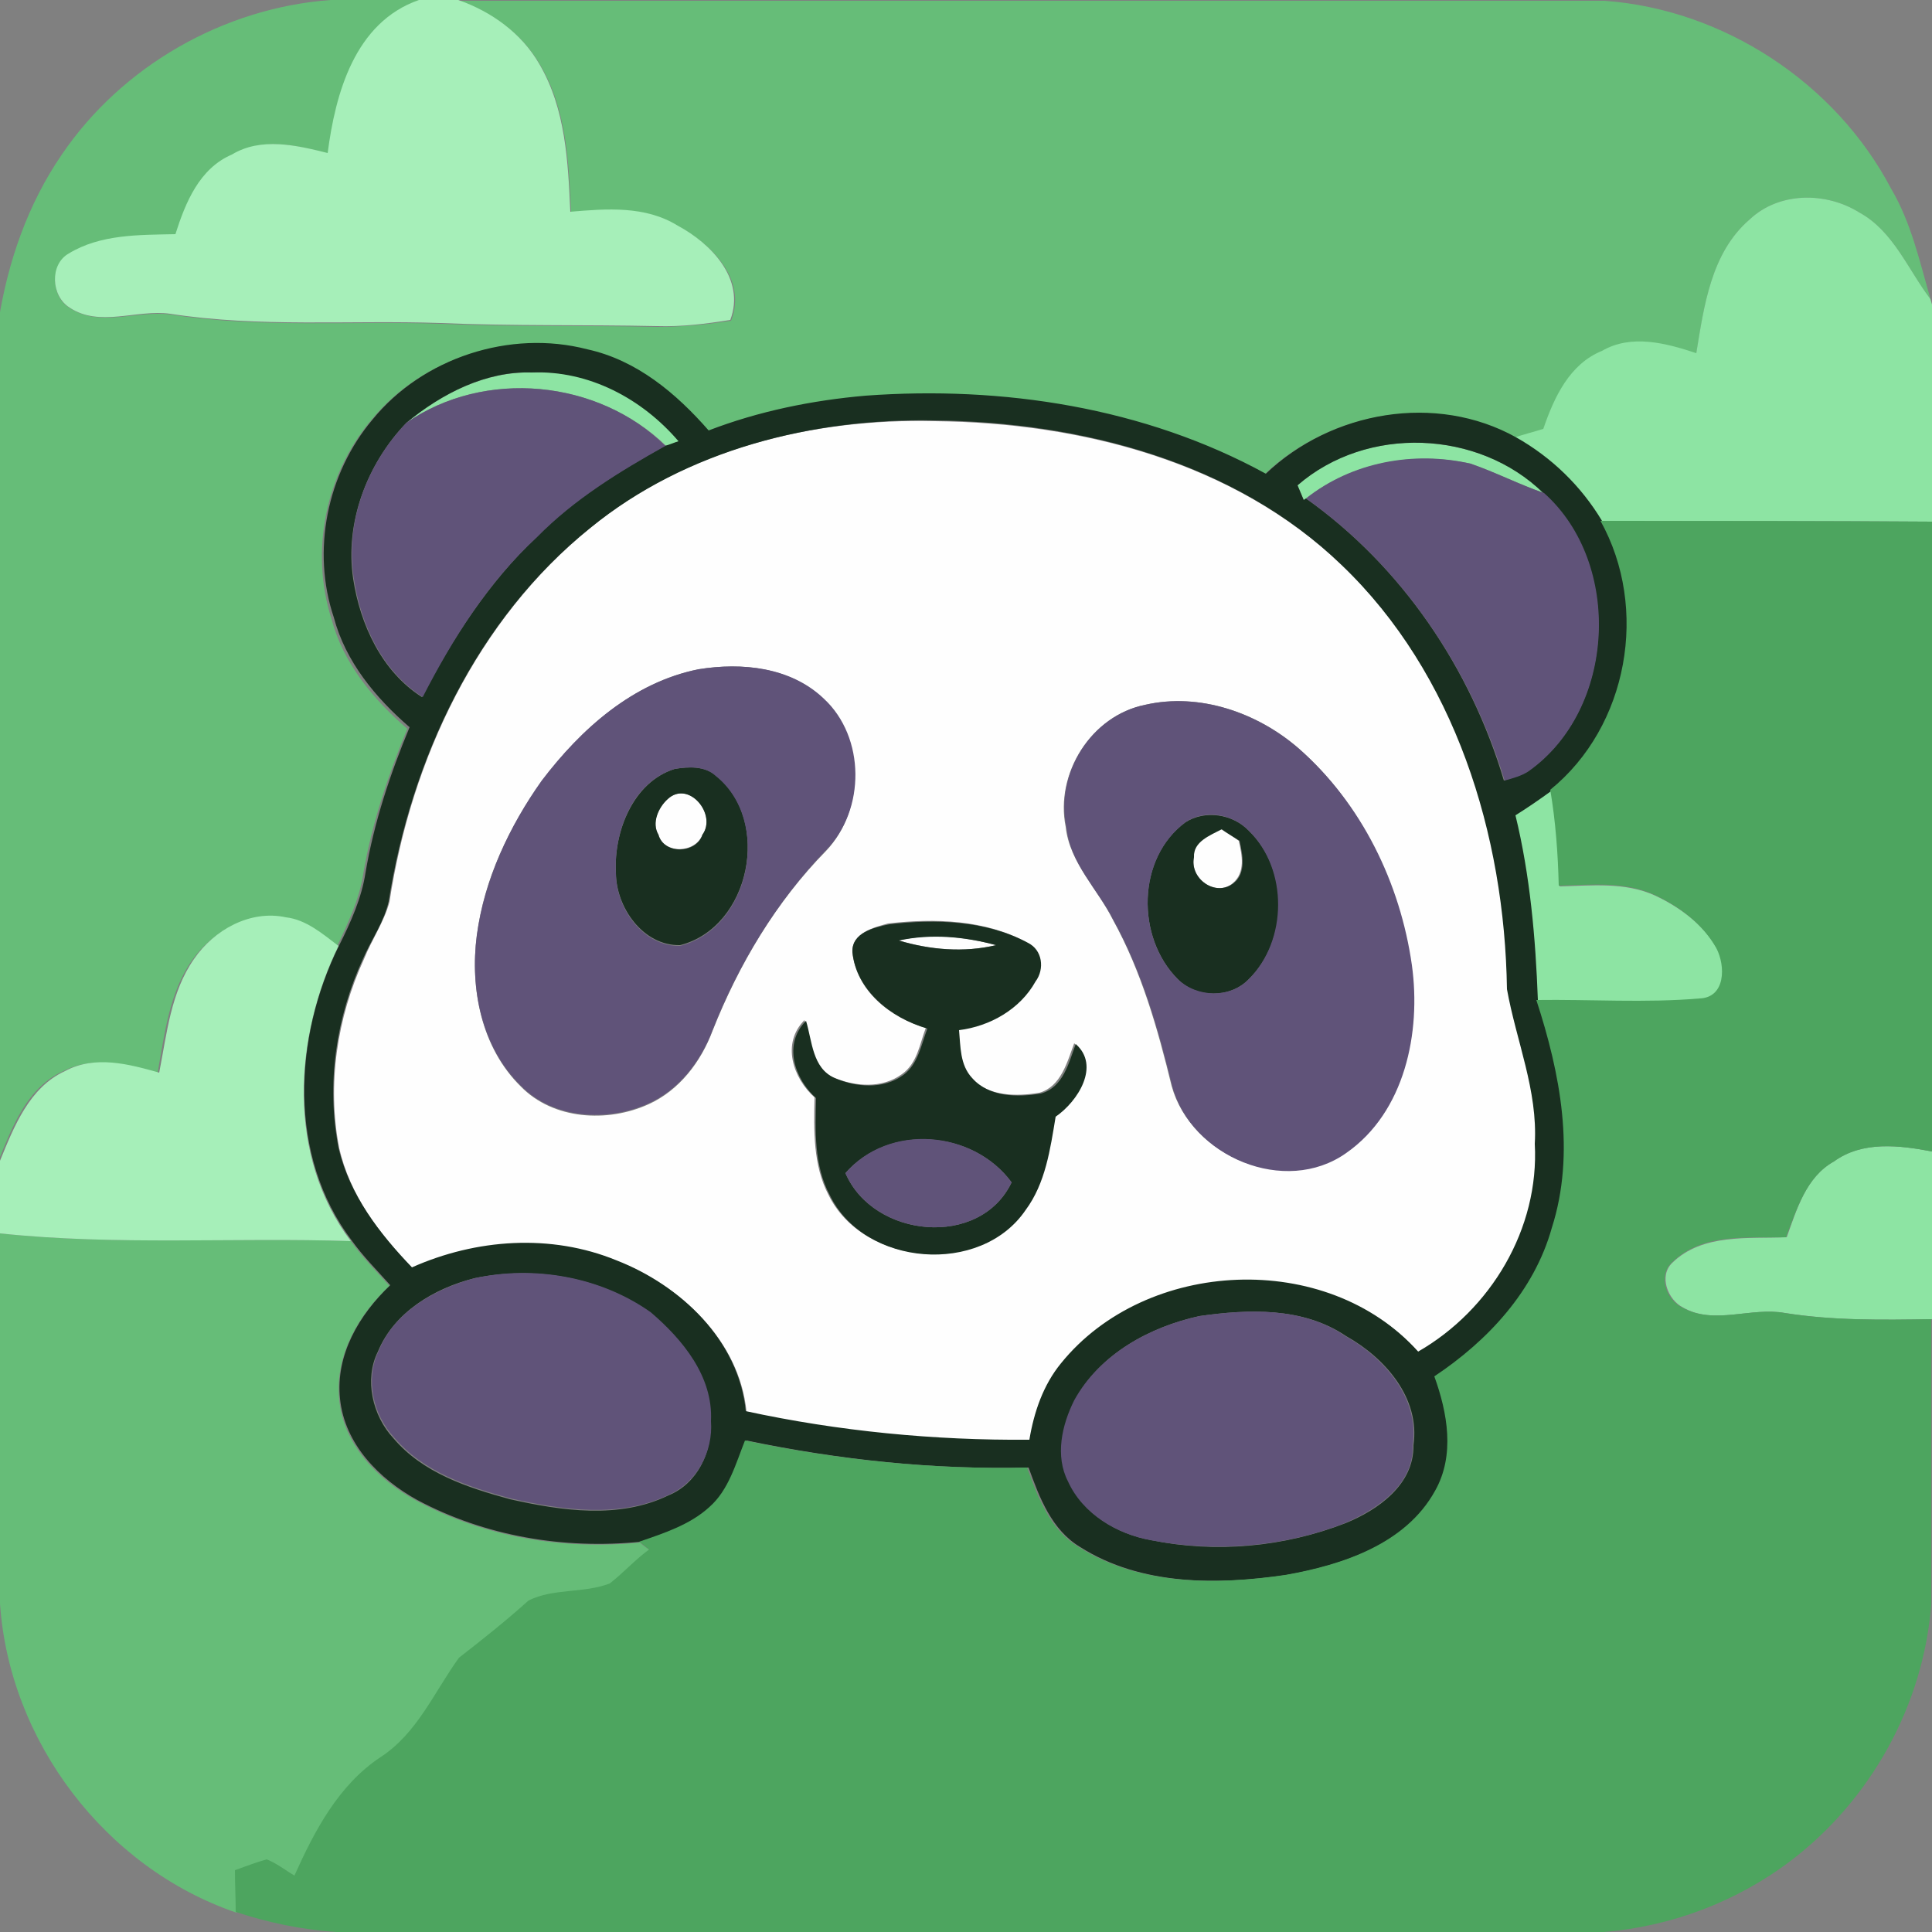 <?xml version="1.0" encoding="utf-8"?>
<!-- Generator: Adobe Illustrator 26.0.3, SVG Export Plug-In . SVG Version: 6.00 Build 0)  -->
<svg version="1.1" id="Layer_1" xmlns="http://www.w3.org/2000/svg" xmlns:xlink="http://www.w3.org/1999/xlink" x="0px" y="0px"
	 viewBox="0 0 250 250" style="enable-background:new 0 0 250 250;" xml:space="preserve">
<rect x="0" y="0" width="250" height="250" fill="#808080" stroke="none"/>
<style type="text/css">
	.st0{fill:#FEFEFE;}
	.st1{fill:#66BD78;}
	.st2{fill:#A6EFB9;}
	.st3{fill:#8DE4A3;}
	.st4{fill:#192F20;}
	.st5{fill:#605379;}
	.st6{fill:#4DA55F;}
</style>
<g id="_x23_fefefeff">
	<path class="st0" d="M76.4,68.3c12.4-10.2,28.8-14.2,44.6-13.8c18.9,0.2,38.8,5.3,52.7,18.7c14.8,14.1,21.1,34.9,21.4,54.9
		c1.2,6.6,4,13.1,3.6,20c0.6,11-5.8,21.4-15.1,26.9c-11.8-13.1-35.2-12.1-46.2,1.5c-2.4,2.8-3.6,6.3-4.1,9.9
		c-12.3,0.2-24.7-1.1-36.7-3.7c-0.9-9.2-8.5-16.3-16.7-19.5c-8.5-3.5-18.2-2.8-26.5,0.9c-4.3-4.4-8.1-9.4-9.5-15.5
		c-1.6-8.2-0.3-16.9,3.2-24.5c1-2.5,2.6-4.8,3.3-7.4C53.2,98.3,61.7,80.2,76.4,68.3 M90.4,86.6c-8.5,1.7-15.3,7.8-20.3,14.5
		c-4.2,5.9-7.5,12.7-8.4,20c-0.9,6.9,0.6,14.5,5.7,19.5c4.2,4.3,11.2,4.7,16.5,2.3c4-1.8,6.8-5.5,8.3-9.5
		c3.4-8.6,8.2-16.7,14.7-23.3c5-5.3,5-14.6-0.3-19.6C102.3,86.3,96,85.7,90.4,86.6 M148.2,91.2c-7,1.4-11.7,8.9-10.3,15.8
		c0.5,4.6,4.1,8,6.1,12c3.7,6.7,5.8,14.1,7.6,21.5c2.5,9.1,14.6,14.2,22.5,8.6c7.6-5.3,9.7-15.5,8.5-24.3
		c-1.6-10.6-6.5-20.9-14.6-28C162.7,92.2,155.2,89.6,148.2,91.2 M110.3,123.2c0.5,5,4.9,8.5,9.5,9.8c-0.8,2.1-1.1,4.6-3.1,6
		c-2.6,1.9-6.1,1.6-8.9,0.4c-2.8-1.3-2.9-4.8-3.7-7.4c-3,3-1.5,7.5,1.3,10c-0.1,4.2-0.2,8.8,1.8,12.6c4.5,9.2,19.5,10.4,25.3,1.9
		c2.6-3.5,3.2-7.9,3.9-12.1c2.9-1.9,5.8-6.6,2.6-9.4c-0.9,2.4-1.7,5.6-4.5,6.4c-3,0.5-6.7,0.5-8.9-2c-1.6-1.7-1.4-4.1-1.7-6.2
		c4.1-0.5,7.9-2.7,9.9-6.3c1.2-1.6,0.9-4.1-1-5c-5.4-2.9-11.9-3.1-17.9-2.4C113.1,120,110.2,120.7,110.3,123.2z"/>
	<path class="st0" d="M86.4,103.4c2.7-2.5,6.4,1.9,4.5,4.6c-0.9,2.4-5,2.6-5.7,0C84.3,106.5,85.1,104.5,86.4,103.4z"/>
	<path class="st0" d="M154.5,110.9c-0.2-2.1,2-2.9,3.5-3.6c0.6,0.4,1.8,1.1,2.3,1.5c0.4,1.8,0.9,4.1-0.8,5.5
		C157.3,116.1,153.9,113.7,154.5,110.9z"/>
	<path class="st0" d="M116.3,121.7c4.2-1,8.5-0.5,12.6,0.6C124.7,123.3,120.4,122.9,116.3,121.7z"/>
</g>
<g id="_x23_66bd78ff">
	<path class="st1" d="M42.8,0h11.5c-8.3,2.9-10.8,12.1-11.8,19.9c-4-1.1-8.6-2.2-12.4,0.2c-4.2,1.8-6,6.2-7.3,10.3
		c-4.7,0.2-9.7,0.1-13.8,2.5c-2.6,1.4-2.4,5.6,0.1,7c3.9,2.5,8.7,0.2,13,0.8c11.6,1.8,23.4,0.8,35,1.2c9.3,0.4,18.7,0.2,28,0.4
		c3.2,0,6.3-0.3,9.5-0.8c2.1-5.3-2.5-9.9-6.8-12.2c-4.2-2.6-9.2-2.2-13.9-1.8c-0.3-6.5-0.6-13.4-4-19.1c-2.3-4-6.2-6.8-10.5-8.3
		h148.2c15.4,1.1,29.9,10.6,37.1,24.3c2.6,4.4,3.7,9.4,5.1,14.3c-2.9-3.8-4.8-8.8-9.2-11.2c-4.3-2.7-10.4-2.7-14.2,0.9
		c-5,4.3-5.9,11.2-6.9,17.4c-3.9-1.4-8.3-2.5-12.2-0.3c-4.2,1.7-6.2,6-7.6,10.1c-1.2,0.4-2.4,0.7-3.7,1.1
		c-10.4-5.9-23.9-3.4-32.4,4.7c-15.7-8.6-34.1-11.4-51.8-10.1c-6.9,0.6-13.8,2-20.3,4.5c-4.2-4.8-9.3-9.1-15.7-10.5
		c-10-2.6-21.3,1.1-27.8,9.1c-5.9,7-7.9,17-5.1,25.7c1.5,5.7,5.4,10.4,9.8,14.2c-2.5,6.1-4.6,12.3-5.7,18.8c-0.5,3.3-2,6.4-3.4,9.4
		c-2-1.6-4.1-3.3-6.8-3.7c-4.6-0.9-9.3,1.7-11.9,5.4c-3,4.2-3.6,9.6-4.5,14.6c-4-1.1-8.3-2.2-12.2-0.2c-4.7,2.1-6.6,7.2-8.4,11.6
		V41.6C1,33.9,3.6,26.4,8,20C15.8,8.5,29,1,42.8,0z"/>
	<path class="st1" d="M0,159.6c15.1,1.6,30.3,0.5,45.4,1c1.5,2.1,3.3,3.9,5,5.8c-4,3.7-7.1,9-6.5,14.7c0.5,5.8,5,10.4,10,13.1
		c8.8,4.7,19,6.4,28.9,5.4c0.3,0.3,1,0.8,1.3,1c-1.8,1.3-3.3,3.1-5.1,4.4c-3.4,1.2-7.2,0.6-10.5,2.2c-2.9,2.6-5.9,5.1-9,7.4
		c-3.2,4.4-5.4,9.9-10.2,12.9c-5.4,3.6-8.5,9.6-11.1,15.3c-1.2-0.7-2.3-1.6-3.6-2.1c-1.4,0.3-2.8,0.9-4.1,1.4c0,1.8,0.1,3.6,0.1,5.4
		C13.6,241.7,1.2,225.3,0,207.5V159.6z"/>
</g>
<g id="_x23_a6efb9ff">
	<path class="st2" d="M54.2,0h5.1c4.3,1.5,8.2,4.3,10.5,8.3c3.4,5.8,3.7,12.6,4,19.1c4.7-0.4,9.7-0.8,13.9,1.8
		c4.3,2.3,8.8,6.9,6.8,12.2c-3.1,0.5-6.3,0.9-9.5,0.8c-9.3-0.2-18.7,0-28-0.4c-11.7-0.4-23.4,0.6-35-1.2c-4.3-0.6-9.1,1.8-13-0.8
		c-2.4-1.5-2.6-5.6-0.1-7c4.1-2.5,9.1-2.4,13.8-2.5c1.3-4.1,3.1-8.5,7.3-10.3c3.8-2.3,8.4-1.2,12.4-0.2C43.4,12.1,45.9,2.9,54.2,0z"
		/>
	<path class="st2" d="M25.1,124.1c2.6-3.8,7.3-6.4,11.9-5.4c2.6,0.3,4.7,2.1,6.8,3.7c-5.8,11.9-6.7,27.2,1.6,38.2
		c-15.1-0.5-30.3,0.6-45.4-1v-9.4c1.8-4.4,3.8-9.5,8.4-11.6c3.9-2.1,8.3-0.9,12.2,0.2C21.6,133.7,22.1,128.4,25.1,124.1z"/>
</g>
<g id="_x23_8de4a3ff">
	<path class="st3" d="M226.4,28.4c3.8-3.6,9.9-3.6,14.2-0.9c4.4,2.4,6.3,7.4,9.2,11.2l0.2,0.7v28.1c-14.3-0.1-28.6,0-42.9-0.1
		c-2.6-4.5-6.5-8.2-11.1-10.8c1.2-0.4,2.4-0.7,3.7-1.1c1.4-4.1,3.4-8.4,7.6-10.1c3.8-2.2,8.3-1,12.2,0.3
		C220.5,39.6,221.4,32.7,226.4,28.4z"/>
	<path class="st3" d="M52.6,54.7c4.6-3.8,10.3-6.7,16.4-6.5c7.3-0.4,14.3,3.4,19,8.9c-0.5,0.1-1.4,0.5-1.8,0.6
		C77.3,49.1,62.7,47.7,52.6,54.7z"/>
	<path class="st3" d="M167.9,62.8c8.9-7.8,23.4-7.2,31.9,1c-3.2-1.1-6.3-2.7-9.5-3.8c-7.3-1.6-15.3-0.2-21.3,4.5l-0.3,0.2
		C168.5,64.2,168.1,63.3,167.9,62.8z"/>
	<path class="st3" d="M196,105.5c1.6-1,3.1-2.1,4.7-3.2c0.7,4.1,1.1,8.2,1.1,12.4c4.1-0.1,8.5-0.6,12.4,1.2c3.2,1.5,6.3,3.8,8,6.9
		c1.2,2.2,1.2,6.4-2.2,6.5c-7,0.6-14.1,0.1-21.1,0.2C198.6,121.4,197.8,113.3,196,105.5z"/>
	<path class="st3" d="M237.3,150.3c3.7-2.7,8.5-2.1,12.7-1.3v21.7c-6.4,0.1-12.7,0.2-19-0.8c-4.4-0.8-9.2,1.6-13.2-0.7
		c-2-1-3.2-4.1-1.4-5.8c3.9-3.8,9.8-3.1,14.8-3.3C232.5,156.5,233.7,152.3,237.3,150.3z"/>
</g>
<g id="_x23_192f20ff">
	<path class="st4" d="M48.2,54.3c6.5-8,17.8-11.7,27.8-9.1c6.4,1.4,11.5,5.7,15.7,10.5c6.5-2.5,13.4-3.9,20.3-4.5
		c17.7-1.3,36.1,1.5,51.8,10.1c8.5-8.1,22-10.5,32.4-4.7c4.6,2.6,8.4,6.3,11.1,10.8c6.3,11.3,3.6,26.6-6.5,34.9
		c-1.5,1.1-3.1,2.2-4.7,3.2c1.9,7.8,2.6,15.9,2.9,23.9c3.1,9.4,5.1,19.8,2,29.5c-2.3,8.2-8.3,14.5-15.2,19.2
		c1.7,4.7,2.8,10.2,0.1,14.8c-3.9,6.9-12.1,9.6-19.4,10.9c-8.9,1.3-18.8,1.4-26.7-3.6c-3.7-2.2-5.3-6.4-6.7-10.3
		c-12.3,0.3-24.5-1-36.5-3.5c-1.2,3-2.2,6.3-4.6,8.6c-2.6,2.3-5.9,3.5-9.1,4.5c-9.9,1-20.1-0.7-28.9-5.4c-4.9-2.7-9.4-7.2-10-13.1
		c-0.6-5.7,2.5-10.9,6.5-14.7c-1.7-1.9-3.5-3.7-5-5.8c-8.3-11-7.5-26.3-1.6-38.2c1.5-3,2.9-6.1,3.4-9.4c1.1-6.5,3.2-12.8,5.7-18.8
		c-4.4-3.8-8.3-8.5-9.8-14.2C40.3,71.3,42.3,61.3,48.2,54.3 M52.6,54.7c-5.1,5.3-8,12.9-6.9,20.2c0.9,5.9,3.7,12,8.9,15.3
		c3.9-7.5,8.6-14.8,14.8-20.7c4.8-4.9,10.7-8.5,16.6-11.8c0.5-0.1,1.4-0.5,1.8-0.6c-4.7-5.5-11.6-9.2-19-8.9
		C62.9,48,57.2,50.9,52.6,54.7 M76.4,68.3c-14.7,11.8-23.2,29.9-26.1,48.3c-0.6,2.7-2.2,4.9-3.3,7.4c-3.5,7.6-4.8,16.2-3.2,24.5
		c1.4,6.1,5.3,11.1,9.5,15.5c8.3-3.7,18-4.4,26.5-0.9c8.2,3.2,15.8,10.3,16.7,19.5c12,2.6,24.4,3.8,36.7,3.7
		c0.6-3.6,1.8-7.1,4.1-9.9c11-13.6,34.4-14.7,46.2-1.5c9.4-5.4,15.7-15.9,15.1-26.9c0.4-6.9-2.4-13.3-3.6-20
		c-0.3-20-6.7-40.8-21.4-54.9c-13.9-13.4-33.8-18.5-52.7-18.7C105.2,54.1,88.8,58.2,76.4,68.3 M167.9,62.8c0.2,0.5,0.6,1.4,0.8,1.9
		l0.3-0.2c12.4,8.8,21.3,22,25.6,36.5c1.1-0.4,2.1-0.6,3.1-1.2c11.4-8,12.2-26.9,2-36C191.3,55.6,176.9,55,167.9,62.8 M61.4,165.4
		c-5.2,1.3-10.4,4.4-12.5,9.5c-1.8,3.6-0.7,8.3,2,11.2c3.8,4.5,9.6,6.4,15.1,7.9c6.7,1.5,14.1,2.6,20.5-0.5c3.7-1.5,5.7-5.6,5.4-9.5
		c0.4-5.8-3.7-10.6-7.8-14.1C77.7,165.2,69.1,163.8,61.4,165.4 M155.2,170.3c-6.4,1.4-12.9,4.9-16.1,10.9c-1.6,3.2-2.5,7.1-0.8,10.5
		c1.9,4.2,6.2,6.8,10.7,7.6c8.3,1.7,17.1,0.9,25.1-2.2c4.2-1.7,8.9-5,8.8-10.1c0.9-6.1-3.7-11.3-8.7-14.1
		C168.6,169.1,161.5,169.4,155.2,170.3z"/>
	<path class="st4" d="M87.3,99.5c1.8-0.3,3.8-0.4,5.3,0.8c7.3,5.8,4.5,19.7-4.6,22c-4.8,0.1-8.3-4.9-8.3-9.4
		C79.4,107.7,81.9,101.2,87.3,99.5 M86.4,103.4c-1.2,1.1-2.1,3.1-1.2,4.6c0.7,2.6,4.9,2.5,5.7,0C92.8,105.4,89.1,100.9,86.4,103.4z"
		/>
	<path class="st4" d="M153.4,106.4c2.5-1.6,6.1-1.1,8.2,1.1c5.2,5,5.1,14.2,0,19.2c-2.4,2.5-6.8,2.5-9.2,0
		C147,121.3,147.1,111,153.4,106.4 M154.5,110.9c-0.6,2.8,2.8,5.2,5.1,3.4c1.7-1.3,1.2-3.7,0.8-5.5c-0.6-0.4-1.8-1.1-2.3-1.5
		C156.6,108.1,154.4,108.9,154.5,110.9z"/>
	<path class="st4" d="M110.3,123.2c-0.1-2.5,2.8-3.2,4.8-3.6c6-0.7,12.5-0.5,17.9,2.4c1.9,0.9,2.2,3.4,1,5c-2,3.6-5.9,5.8-9.9,6.3
		c0.2,2.1,0.1,4.5,1.7,6.2c2.2,2.5,5.9,2.5,8.9,2c2.9-0.8,3.6-4,4.5-6.4c3.2,2.8,0.3,7.4-2.6,9.4c-0.7,4.2-1.3,8.6-3.9,12.1
		c-5.8,8.5-20.8,7.3-25.3-1.9c-2.1-3.9-1.9-8.4-1.8-12.6c-2.8-2.5-4.3-7-1.3-10c0.8,2.6,0.8,6.1,3.7,7.4c2.8,1.2,6.3,1.5,8.9-0.4
		c1.9-1.4,2.3-3.9,3.1-6C115.2,131.7,110.8,128.1,110.3,123.2 M116.3,121.7c4,1.2,8.4,1.6,12.6,0.6
		C124.8,121.2,120.5,120.8,116.3,121.7 M109.4,151.8c3.6,8.4,17.4,9.8,21.5,1.2C125.9,146.2,115,145.4,109.4,151.8z"/>
</g>
<g id="_x23_605379ff">
	<path class="st5" d="M52.6,54.7c10.1-7,24.8-5.6,33.5,3c-5.9,3.3-11.8,6.9-16.6,11.8c-6.3,5.8-10.9,13.1-14.8,20.7
		c-5.2-3.3-8-9.3-8.9-15.3C44.6,67.6,47.5,60,52.6,54.7z"/>
	<path class="st5" d="M169,64.5c5.9-4.7,13.9-6.2,21.3-4.5c3.2,1.1,6.3,2.7,9.5,3.8c10.2,9.1,9.3,28-2,36c-0.9,0.6-2,0.9-3.1,1.2
		C190.3,86.5,181.4,73.3,169,64.5z"/>
	<path class="st5" d="M90.4,86.6c5.6-0.9,11.9-0.3,16.2,3.8c5.4,5,5.4,14.4,0.3,19.6c-6.4,6.6-11.3,14.7-14.7,23.3
		c-1.5,4-4.3,7.7-8.3,9.5c-5.3,2.4-12.3,2-16.5-2.3c-5.1-5-6.6-12.6-5.7-19.5c1-7.2,4.2-14.1,8.4-20C75.2,94.3,81.9,88.3,90.4,86.6
		 M87.3,99.5c-5.5,1.7-7.9,8.2-7.6,13.5c0,4.5,3.5,9.5,8.3,9.4c9.1-2.3,11.9-16.2,4.6-22C91.2,99.1,89.1,99.2,87.3,99.5z"/>
	<path class="st5" d="M148.2,91.2c7-1.6,14.5,1,19.9,5.7c8.1,7.1,13.1,17.4,14.6,28c1.2,8.7-0.9,19-8.5,24.3
		c-7.9,5.6-20,0.5-22.5-8.6c-1.8-7.4-3.9-14.8-7.6-21.5c-2-4-5.6-7.3-6.1-12C136.5,100.1,141.2,92.6,148.2,91.2 M153.4,106.4
		c-6.3,4.7-6.4,14.9-1,20.3c2.5,2.4,6.8,2.5,9.2,0c5-5,5.1-14.2,0-19.2C159.5,105.3,155.9,104.7,153.4,106.4z"/>
	<path class="st5" d="M109.4,151.8c5.6-6.5,16.5-5.6,21.5,1.2C126.8,161.6,113,160.2,109.4,151.8z"/>
	<path class="st5" d="M61.4,165.4c7.7-1.7,16.3-0.2,22.8,4.4c4.1,3.5,8.1,8.3,7.8,14.1c0.3,3.9-1.8,7.9-5.4,9.5
		c-6.4,3.1-13.8,2-20.5,0.5c-5.5-1.5-11.3-3.4-15.1-7.9c-2.7-2.9-3.8-7.5-2-11.2C51,169.8,56.2,166.8,61.4,165.4z"/>
	<path class="st5" d="M155.2,170.3c6.3-0.9,13.4-1.2,18.9,2.6c5,2.8,9.6,8,8.7,14.1c0.2,5.1-4.6,8.3-8.8,10.1
		c-7.9,3.1-16.8,3.8-25.1,2.2c-4.4-0.8-8.8-3.4-10.7-7.6c-1.7-3.3-0.8-7.3,0.8-10.5C142.3,175.2,148.8,171.7,155.2,170.3z"/>
</g>
<g id="_x23_4da55fff">
	<path class="st6" d="M207.1,67.4c14.3,0,28.6,0,42.9,0.1V149c-4.2-0.8-9-1.4-12.7,1.3c-3.6,2-4.8,6.2-6.2,9.8
		c-5,0.1-10.9-0.6-14.8,3.3c-1.8,1.7-0.7,4.8,1.4,5.8c4.1,2.3,8.9-0.1,13.2,0.7c6.3,1,12.7,0.9,19,0.8v36.9
		c-1,13-7.8,25.3-18.2,33.2c-7,5.3-15.5,8.5-24.2,9.2H43.5c-4.4-0.3-8.8-1.2-13-2.6c0-1.8-0.1-3.6-0.1-5.4c1.4-0.5,2.7-1,4.1-1.4
		c1.3,0.5,2.4,1.4,3.6,2.1c2.6-5.8,5.7-11.7,11.1-15.3c4.8-3.1,7-8.5,10.2-12.9c3.1-2.4,6.1-4.8,9-7.4c3.2-1.6,7.1-0.9,10.5-2.2
		c1.8-1.4,3.3-3.1,5.1-4.4c-0.3-0.2-1-0.8-1.3-1c3.2-1.1,6.6-2.2,9.1-4.5c2.5-2.2,3.4-5.6,4.6-8.6c12,2.5,24.3,3.8,36.5,3.5
		c1.4,3.9,3,8.1,6.7,10.3c7.9,5,17.8,4.9,26.7,3.6c7.4-1.3,15.6-4,19.4-10.9c2.6-4.6,1.6-10.1-0.1-14.8c6.9-4.6,12.9-11,15.2-19.2
		c3.1-9.7,1.1-20-2-29.5c7-0.1,14.1,0.4,21.1-0.2c3.4-0.1,3.4-4.2,2.2-6.5c-1.8-3.2-4.8-5.4-8-6.9c-3.9-1.8-8.3-1.3-12.4-1.2
		c-0.1-4.1-0.4-8.3-1.1-12.4C210.7,94,213.4,78.7,207.1,67.4z"/>
</g>
</svg>
